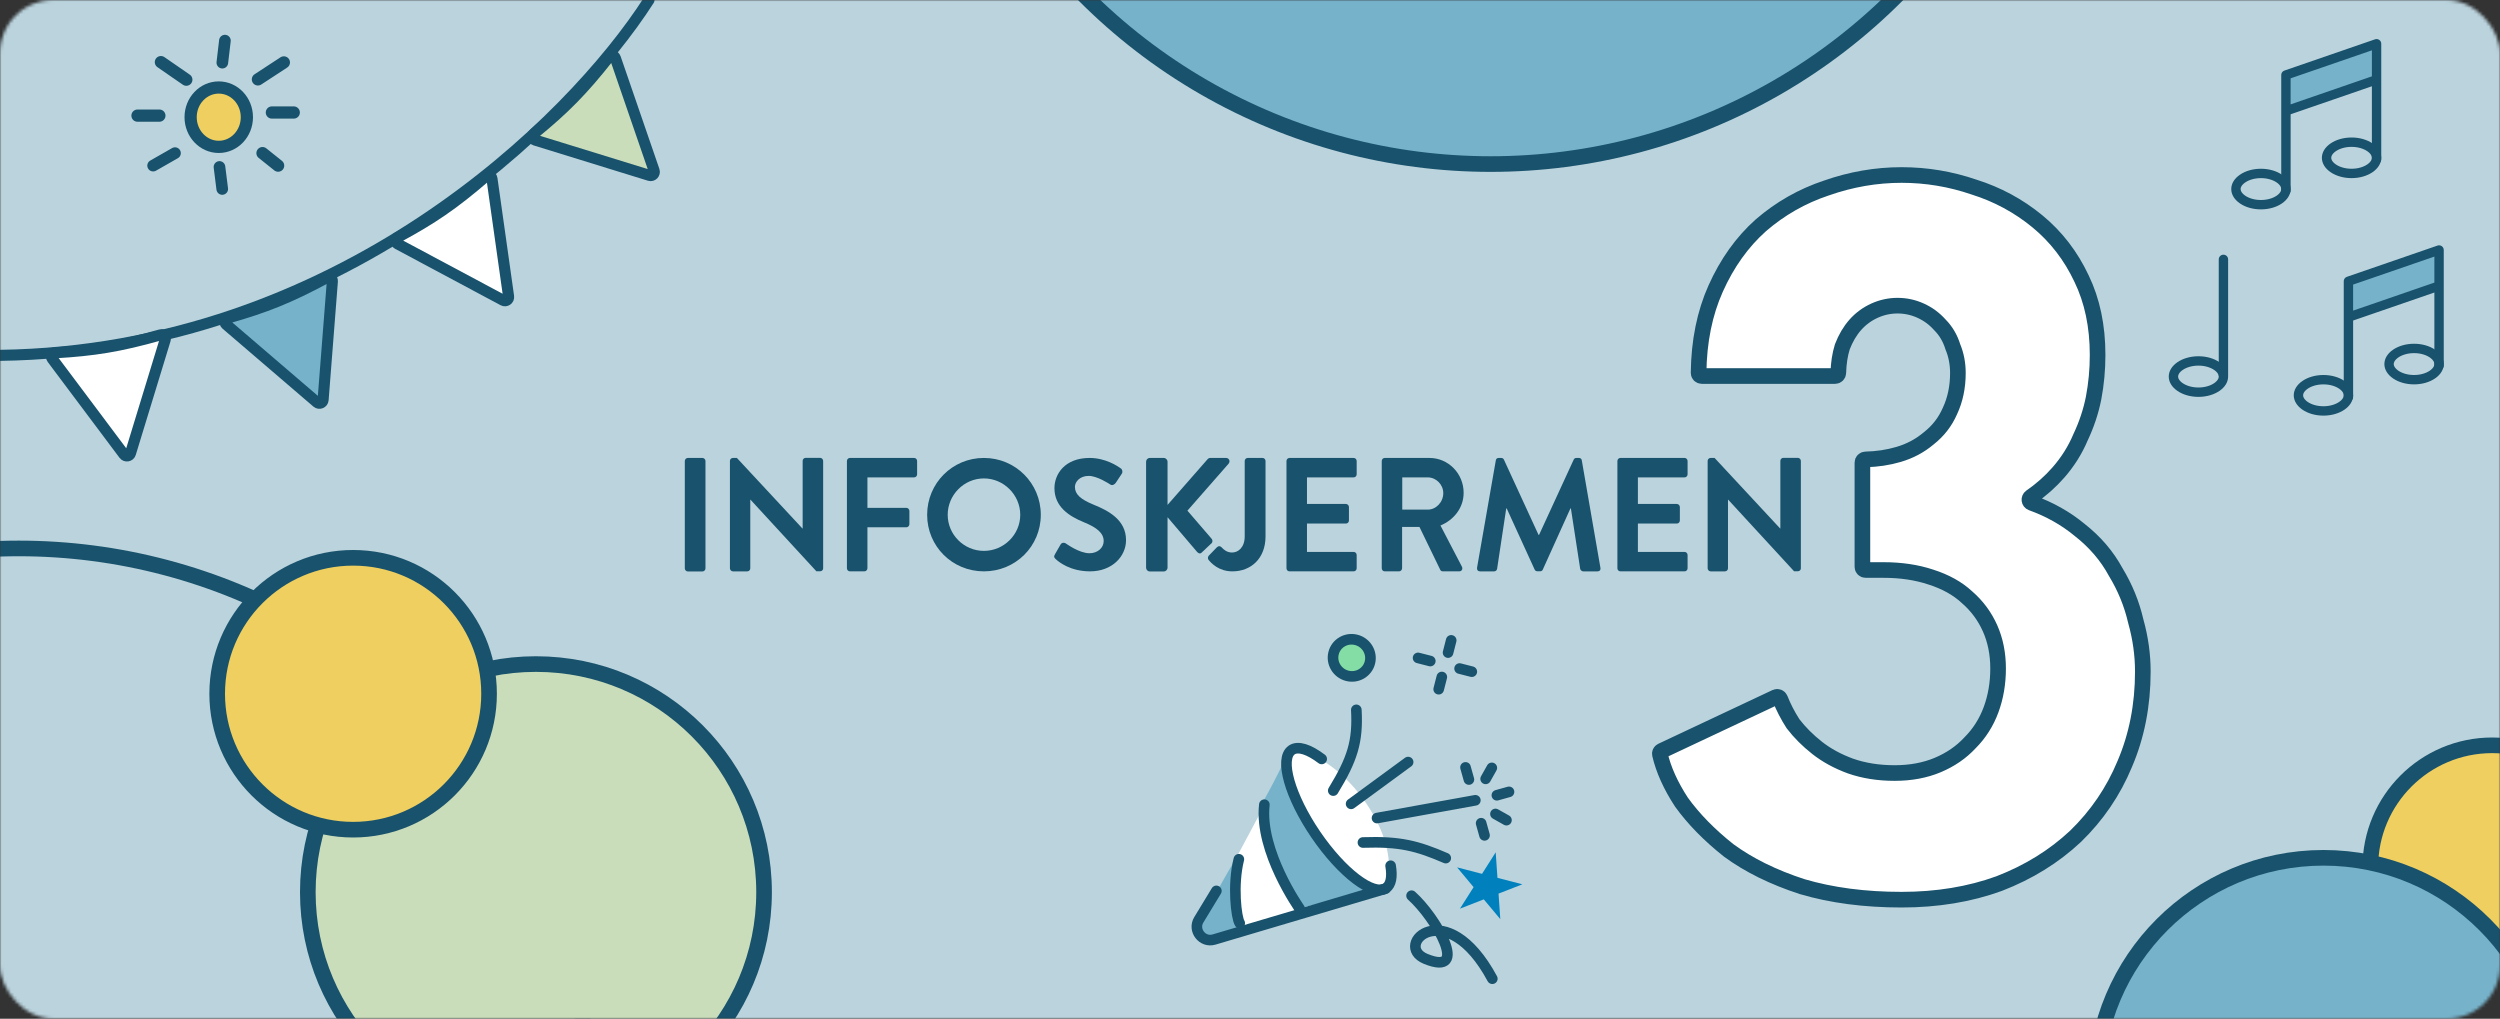 <svg width="800" height="326" viewBox="0 0 800 326" fill="none" xmlns="http://www.w3.org/2000/svg">
<rect x="0" y="0" width="800" height="326" fill="#333333" stroke="none"/>
<mask id="mask0_10_77" style="mask-type:alpha" maskUnits="userSpaceOnUse" x="0" y="0" width="800" height="326">
<rect width="800" height="326" rx="17" fill="#EECF5F"/>
</mask>
<g mask="url(#mask0_10_77)">
<rect x="-99" y="-10" width="1045" height="435" fill="#BAD3DD"/>
<path d="M70 47C74.971 47 79 42.747 79 37.5C79 32.253 74.971 28 70 28C65.029 28 61 32.253 61 37.5C61 42.747 65.029 47 70 47Z" fill="#EECF5F" stroke="#19526C" stroke-width="3.909" stroke-miterlimit="1.5" stroke-linecap="round" stroke-linejoin="round"/>
<path d="M51.49 19.882L59.621 25.498" stroke="#19526C" stroke-width="3.916" stroke-miterlimit="1.5" stroke-linecap="round" stroke-linejoin="round"/>
<path d="M84 49L89 53" stroke="#19526C" stroke-width="3.916" stroke-miterlimit="1.5" stroke-linecap="round" stroke-linejoin="round"/>
<path d="M44 37H51" stroke="#19526C" stroke-width="3.916" stroke-miterlimit="1.5" stroke-linecap="round" stroke-linejoin="round"/>
<path d="M49 53L56 49" stroke="#19526C" stroke-width="3.725" stroke-miterlimit="1.5" stroke-linecap="round" stroke-linejoin="round"/>
<path d="M71.117 60.471L70.232 53.426" stroke="#19526C" stroke-width="3.725" stroke-miterlimit="1.5" stroke-linecap="round" stroke-linejoin="round"/>
<path d="M90.834 19.976L82.531 25.405" stroke="#19526C" stroke-width="3.916" stroke-miterlimit="1.5" stroke-linecap="round" stroke-linejoin="round"/>
<path d="M94 36H87" stroke="#19526C" stroke-width="3.916" stroke-miterlimit="1.5" stroke-linecap="round" stroke-linejoin="round"/>
<path d="M71.974 13L71.144 20.049" stroke="#19526C" stroke-width="3.725" stroke-miterlimit="1.5" stroke-linecap="round" stroke-linejoin="round"/>
<circle cx="6" cy="359" r="183.5" stroke="#19526C" stroke-width="5"/>
<circle cx="171.5" cy="285.5" r="73" fill="#C9DDBA" stroke="#19526C" stroke-width="5"/>
<circle cx="797.5" cy="277.5" r="39" fill="#EECF5F" stroke="#19526C" stroke-width="5"/>
<circle cx="743.5" cy="347.5" r="73" fill="#76B3CB" stroke="#19526C" stroke-width="5"/>
<circle cx="113" cy="222" r="43.5" fill="#EECF5F" stroke="#19526C" stroke-width="5"/>
<circle cx="477" cy="-131" r="183.5" fill="#76B3CB" stroke="#19526C" stroke-width="5"/>
<path d="M219.139 181.896C219.139 182.407 219.593 182.867 220.098 182.867H224.792C225.297 182.867 225.751 182.407 225.751 181.896V147.513C225.751 147.002 225.297 146.542 224.792 146.542H220.098C219.593 146.542 219.139 147.002 219.139 147.513V181.896Z" fill="#19526C"/>
<path d="M233.579 181.865C233.579 182.377 234.033 182.837 234.538 182.837H239.131C239.686 182.837 240.09 182.377 240.09 181.865V159.884H240.141L261.238 182.806H262.45C262.954 182.806 263.409 182.397 263.409 181.886V147.483C263.409 146.971 262.954 146.511 262.45 146.511H257.806C257.251 146.511 256.847 146.971 256.847 147.483V169.137H256.797L235.8 146.542H234.538C234.033 146.542 233.579 146.951 233.579 147.462V181.865Z" fill="#19526C"/>
<path d="M271.016 181.848C271.016 182.367 271.42 182.833 271.975 182.833H276.619C277.124 182.833 277.578 182.367 277.578 181.848V168.731H290.046C290.551 168.731 291.005 168.265 291.005 167.746V163.495C291.005 162.977 290.551 162.51 290.046 162.51H277.578V152.763H292.519C293.075 152.763 293.478 152.296 293.478 151.778V147.527C293.478 147.008 293.075 146.542 292.519 146.542H271.975C271.42 146.542 271.016 147.008 271.016 147.527V181.848Z" fill="#19526C"/>
<path d="M296.687 164.738C296.687 174.819 304.73 182.833 314.846 182.833C324.962 182.833 333.055 174.819 333.055 164.738C333.055 154.657 324.962 146.542 314.846 146.542C304.73 146.542 296.687 154.657 296.687 164.738ZM303.263 164.738C303.263 158.387 308.473 153.094 314.846 153.094C321.219 153.094 326.479 158.387 326.479 164.738C326.479 171.089 321.219 176.281 314.846 176.281C308.473 176.281 303.263 171.089 303.263 164.738Z" fill="#19526C"/>
<path d="M337.821 178.902C338.821 179.859 342.523 182.833 348.825 182.833C355.878 182.833 360.33 178.045 360.33 172.853C360.33 166.351 354.728 163.427 349.876 161.462C345.824 159.798 343.973 158.185 343.973 155.816C343.973 154.203 345.524 152.288 348.375 152.288C351.126 152.288 354.928 154.808 355.328 155.06C355.928 155.463 356.679 155.06 357.079 154.455L358.98 151.582C359.33 151.078 359.18 150.221 358.68 149.919C357.679 149.163 353.778 146.542 348.675 146.542C340.722 146.542 337.421 151.733 337.421 156.219C337.421 162.167 342.123 165.192 346.825 167.107C351.026 168.821 353.177 170.585 353.177 173.156C353.177 175.323 351.226 177.037 348.625 177.037C345.374 177.037 341.322 174.063 341.072 173.912C340.622 173.559 339.772 173.559 339.371 174.264L337.571 177.39C337.12 178.196 337.371 178.448 337.821 178.902Z" fill="#19526C"/>
<path d="M366.748 181.64C366.748 182.305 367.253 182.867 367.959 182.867H372.401C373.057 182.867 373.612 182.305 373.612 181.64V165.507L383.06 176.604C383.862 177.417 384.3 177.059 384.568 176.788L387.338 174.167C388.141 173.625 388.141 172.812 387.606 172.271L379.972 163.411L393.146 148.382C393.802 147.615 393.297 146.542 392.338 146.542H387.291C386.836 146.542 386.534 146.797 386.332 147.053L373.612 161.571V147.769C373.612 147.104 373.057 146.542 372.401 146.542H367.959C367.253 146.542 366.748 147.104 366.748 147.769V181.64Z" fill="#19526C"/>
<path d="M386.698 179.105C387.556 180.178 389.978 182.837 394.37 182.837C400.275 182.837 404.969 178.747 404.969 171.641V147.513C404.969 147.002 404.565 146.542 404.01 146.542H399.266C398.71 146.542 398.307 147.002 398.307 147.513V171.641C398.307 175.169 396.237 176.805 394.269 176.805C392.603 176.805 391.594 175.884 390.937 175.169C390.483 174.709 389.978 174.606 389.423 175.118L386.799 177.827C386.496 178.185 386.445 178.696 386.698 179.105Z" fill="#19526C"/>
<path d="M442.157 181.848C442.157 182.367 442.558 182.833 443.109 182.833H447.719C448.22 182.833 448.671 182.367 448.671 181.848V168.628H454.233L460.897 182.367C460.997 182.574 461.248 182.833 461.699 182.833H466.96C467.812 182.833 468.162 182.004 467.812 181.33L460.947 168.161C465.306 166.347 468.363 162.458 468.363 157.688C468.363 151.519 463.452 146.542 457.44 146.542H443.109C442.558 146.542 442.157 147.008 442.157 147.527V181.848ZM448.721 163.08V152.763H456.888C459.544 152.763 461.849 155.044 461.849 157.792C461.849 160.695 459.544 163.08 456.888 163.08H448.721Z" fill="#19526C"/>
<path d="M517.566 181.848C517.566 182.367 517.97 182.833 518.525 182.833H539.069C539.624 182.833 540.028 182.367 540.028 181.848V177.597C540.028 177.078 539.624 176.612 539.069 176.612H524.128V167.539H536.596C537.1 167.539 537.555 167.124 537.555 166.554V162.251C537.555 161.732 537.1 161.266 536.596 161.266H524.128V152.763H539.069C539.624 152.763 540.028 152.296 540.028 151.778V147.527C540.028 147.008 539.624 146.542 539.069 146.542H518.525C517.97 146.542 517.566 147.008 517.566 147.527V181.848Z" fill="#19526C"/>
<path d="M546.446 181.865C546.446 182.377 546.9 182.837 547.405 182.837H551.998C552.553 182.837 552.957 182.377 552.957 181.865V159.884H553.007L574.105 182.806H575.316C575.821 182.806 576.275 182.397 576.275 181.886V147.483C576.275 146.971 575.821 146.511 575.316 146.511H570.673C570.118 146.511 569.714 146.971 569.714 147.483V169.137H569.663L548.667 146.542H547.405C546.9 146.542 546.446 146.951 546.446 147.462V181.865Z" fill="#19526C"/>
<path d="M472.657 181.661C472.556 182.377 472.96 182.837 473.616 182.837H478.158C478.613 182.837 479.016 182.428 479.067 182.07L481.994 162.695C482.045 162.695 482.146 162.695 482.146 162.695L491.079 182.244C491.231 182.551 491.483 182.806 491.937 182.806H492.846C493.3 182.806 493.603 182.551 493.704 182.244L502.537 162.695C502.537 162.695 502.638 162.695 502.688 162.695L505.666 182.07C505.767 182.428 506.171 182.837 506.625 182.837H511.218C511.874 182.837 512.278 182.377 512.127 181.661L506.171 147.308C506.12 146.899 505.818 146.542 505.262 146.542H504.455C504.001 146.542 503.748 146.746 503.597 147.053L492.493 171.181C492.442 171.181 492.442 171.181 492.341 171.181L481.237 147.053C481.086 146.746 480.783 146.542 480.379 146.542H479.572C479.016 146.542 478.714 146.899 478.663 147.308L472.657 181.661Z" fill="#19526C"/>
<path d="M411.672 181.848C411.672 182.367 412.076 182.833 412.631 182.833H433.176C433.731 182.833 434.135 182.367 434.135 181.848V177.597C434.135 177.078 433.731 176.612 433.176 176.612H418.234V167.539H430.702C431.207 167.539 431.661 167.124 431.661 166.554V162.251C431.661 161.732 431.207 161.266 430.702 161.266H418.234V152.763H433.176C433.731 152.763 434.135 152.296 434.135 151.778V147.527C434.135 147.008 433.731 146.542 433.176 146.542H412.631C412.076 146.542 411.672 147.008 411.672 147.527V181.848Z" fill="#19526C"/>
<path d="M608.513 287.897C596.72 287.897 586.106 286.503 576.672 283.716C567.452 280.714 559.625 276.854 553.193 272.137C546.974 267.205 541.936 262.059 538.076 256.699C534.612 251.401 532.31 246.298 531.17 241.388C531.065 240.937 531.295 240.478 531.714 240.281L568.277 223.075C568.812 222.823 569.445 223.088 569.66 223.638C570.696 226.296 572.069 228.954 573.777 231.611C575.921 234.399 578.494 236.972 581.496 239.331C584.498 241.689 588.036 243.619 592.11 245.12C596.399 246.621 601.116 247.371 606.262 247.371C611.408 247.371 616.018 246.514 620.092 244.798C624.166 243.083 627.597 240.724 630.384 237.722C633.386 234.721 635.638 231.183 637.139 227.109C638.64 223.035 639.39 218.639 639.39 213.922C639.39 209.204 638.533 204.916 636.817 201.056C635.102 197.197 632.636 193.873 629.42 191.086C626.418 188.298 622.558 186.154 617.841 184.653C613.338 183.152 608.299 182.402 602.724 182.402H596.97C596.418 182.402 595.97 181.954 595.97 181.402V148.022C595.97 147.47 596.418 147.023 596.97 147.011C600.677 146.93 604.203 146.398 607.549 145.414C611.194 144.342 614.41 142.626 617.198 140.268C620.199 137.909 622.451 135.014 623.952 131.584C625.667 127.939 626.525 123.864 626.525 119.362C626.525 116.36 625.989 113.572 624.917 110.999C624.059 108.212 622.665 105.853 620.736 103.923C619.02 101.993 616.983 100.493 614.624 99.42C612.266 98.348 609.8 97.812 607.227 97.812C604.654 97.812 602.188 98.348 599.829 99.42C597.471 100.493 595.434 101.993 593.718 103.923C592.003 105.853 590.609 108.212 589.537 110.999C588.764 113.513 588.339 116.289 588.263 119.327C588.249 119.879 587.803 120.327 587.251 120.327H544.544C543.991 120.327 543.543 119.879 543.549 119.326C543.662 109.227 545.482 100.233 549.011 92.344C552.657 84.197 557.481 77.442 563.485 72.082C569.703 66.721 576.672 62.754 584.391 60.181C592.325 57.394 600.365 56 608.513 56C616.447 56 624.166 57.286 631.671 59.86C639.176 62.218 645.93 65.863 651.934 70.795C657.938 75.727 662.655 81.838 666.086 89.128C669.516 96.204 671.232 104.352 671.232 113.572C671.232 118.29 670.803 122.9 669.945 127.402C669.088 131.691 667.694 135.872 665.764 139.946C664.049 144.02 661.69 147.773 658.688 151.203C656.133 154.123 653.19 156.733 649.858 159.032C649.16 159.513 649.299 160.612 650.096 160.901C655.902 163.002 661.018 165.881 665.442 169.536C670.374 173.396 674.234 177.899 677.021 183.045C680.023 187.977 682.167 193.23 683.454 198.805C684.955 204.165 685.705 209.526 685.705 214.887C685.705 225.608 683.776 235.471 679.916 244.477C676.271 253.268 671.017 260.987 664.156 267.634C657.294 274.067 649.146 279.106 639.712 282.751C630.277 286.182 619.878 287.897 608.513 287.897Z" fill="white" stroke="#19526C" stroke-width="5"/>
<path d="M751.5 126.5C751.5 127.655 750.817 128.869 749.37 129.858C747.932 130.843 745.861 131.5 743.5 131.5C741.139 131.5 739.068 130.843 737.63 129.858C736.183 128.869 735.5 127.655 735.5 126.5C735.5 125.345 736.183 124.131 737.63 123.142C739.068 122.157 741.139 121.5 743.5 121.5C745.861 121.5 747.932 122.157 749.37 123.142C750.817 124.131 751.5 125.345 751.5 126.5Z" stroke="#19526C" stroke-width="3"/>
<path d="M780.5 116.5C780.5 117.655 779.817 118.869 778.37 119.858C776.932 120.843 774.861 121.5 772.5 121.5C770.139 121.5 768.068 120.843 766.63 119.858C765.183 118.869 764.5 117.655 764.5 116.5C764.5 115.345 765.183 114.131 766.63 113.142C768.068 112.157 770.139 111.5 772.5 111.5C774.861 111.5 776.932 112.157 778.37 113.142C779.817 114.131 780.5 115.345 780.5 116.5Z" stroke="#19526C" stroke-width="3"/>
<path d="M780.5 80L751.5 90V101.5L780.5 91.5V80Z" fill="#76B3CB"/>
<path d="M751.5 127V101.5M780.5 117V91.5M751.5 101.5V90L780.5 80V91.5M751.5 101.5L780.5 91.5" stroke="#19526C" stroke-width="3" stroke-miterlimit="1.5" stroke-linecap="round" stroke-linejoin="round"/>
<path d="M731.5 60.5C731.5 61.656 730.817 62.869 729.37 63.858C727.932 64.843 725.861 65.5 723.5 65.5C721.139 65.5 719.068 64.843 717.63 63.858C716.183 62.869 715.5 61.656 715.5 60.5C715.5 59.344 716.183 58.131 717.63 57.142C719.068 56.157 721.139 55.5 723.5 55.5C725.861 55.5 727.932 56.157 729.37 57.142C730.817 58.131 731.5 59.344 731.5 60.5Z" stroke="#19526C" stroke-width="3"/>
<path d="M760.5 50.5C760.5 51.656 759.817 52.869 758.37 53.858C756.932 54.843 754.861 55.5 752.5 55.5C750.139 55.5 748.068 54.843 746.63 53.858C745.183 52.869 744.5 51.656 744.5 50.5C744.5 49.344 745.183 48.131 746.63 47.142C748.068 46.157 750.139 45.5 752.5 45.5C754.861 45.5 756.932 46.157 758.37 47.142C759.817 48.131 760.5 49.344 760.5 50.5Z" stroke="#19526C" stroke-width="3"/>
<path d="M760.5 14L731.5 24V35.5L760.5 25.5V14Z" fill="#76B3CB"/>
<path d="M731.5 61V35.5M760.5 51V25.5M731.5 35.5V24L760.5 14V25.5M731.5 35.5L760.5 25.5" stroke="#19526C" stroke-width="3" stroke-miterlimit="1.5" stroke-linecap="round" stroke-linejoin="round"/>
<path d="M711.5 120.5C711.5 121.655 710.817 122.869 709.37 123.858C707.932 124.843 705.861 125.5 703.5 125.5C701.139 125.5 699.068 124.843 697.63 123.858C696.183 122.869 695.5 121.655 695.5 120.5C695.5 119.345 696.183 118.131 697.63 117.142C699.068 116.157 701.139 115.5 703.5 115.5C705.861 115.5 707.932 116.157 709.37 117.142C710.817 118.131 711.5 119.345 711.5 120.5Z" stroke="#19526C" stroke-width="3"/>
<path d="M711.5 83V94.5V120" stroke="#19526C" stroke-width="3" stroke-miterlimit="1.5" stroke-linecap="round" stroke-linejoin="round"/>
<path d="M207.672 0C182.638 39.104 108.088 112.181 0 113.711" stroke="#19526C" stroke-width="3.542" stroke-linecap="round"/>
<path d="M51.422 107.143C38.167 110.88 30.106 112.156 17.591 112.891C16.648 112.946 16.138 114.029 16.704 114.785L39.673 145.436C40.253 146.209 41.465 145.997 41.747 145.073L52.886 108.627C53.16 107.73 52.325 106.888 51.422 107.143Z" fill="white" stroke="#19526C" stroke-width="3.542"/>
<path d="M104.606 88.839C92.478 95.364 84.885 98.358 72.828 101.791C71.919 102.05 71.656 103.217 72.373 103.833L101.445 128.77C102.179 129.399 103.316 128.929 103.391 127.966L106.357 89.971C106.43 89.036 105.432 88.395 104.606 88.839Z" fill="#76B3CB" stroke="#19526C" stroke-width="3.542"/>
<path d="M155.473 56.442C145.044 65.435 138.279 70.001 127.25 75.961C126.418 76.41 126.414 77.607 127.247 78.052L161.026 96.11C161.878 96.566 162.886 95.861 162.751 94.904L157.428 57.168C157.297 56.239 156.184 55.829 155.473 56.442Z" fill="white" stroke="#19526C" stroke-width="3.542"/>
<path d="M194.864 18.249C186.335 29.062 180.562 34.832 170.867 42.78C170.137 43.379 170.361 44.555 171.263 44.834L207.86 56.138C208.783 56.423 209.639 55.539 209.324 54.626L196.921 18.59C196.616 17.703 195.444 17.513 194.864 18.249Z" fill="#C9DDBA" stroke="#19526C" stroke-width="3.542"/>
<path d="M382.772 298.506L413.492 241.047C426.506 238.312 451.162 267.829 442.783 285.292L384.714 300.956C383.279 301.343 382.07 299.818 382.772 298.506Z" fill="white"/>
<path d="M412.165 240.736C410.577 261.893 431.601 280.2 439.024 285.028L416.738 290.45C409.679 280.325 404.491 262.251 403.808 257.234C409.903 246.371 412.165 240.736 412.165 240.736Z" fill="#76B3CB"/>
<path d="M395.326 274.858C393.549 281.875 396.204 298.613 396.204 298.613L386.459 300.66C386.459 300.66 381.448 299.362 384.3 294.285C390.41 283.404 395.326 274.858 395.326 274.858Z" fill="#76B3CB"/>
<path d="M434.024 227.15C434.587 237.283 432.767 242.941 426.643 252.992" stroke="#19526C" stroke-width="3.394" stroke-linecap="round"/>
<path d="M462.64 274.594C453.554 270.671 447.997 269.195 436.139 269.599" stroke="#19526C" stroke-width="3.394" stroke-linecap="round"/>
<path d="M472.112 256.095L440.644 261.783" stroke="#19526C" stroke-width="3.394" stroke-linecap="round"/>
<path d="M450.601 243.86L432.356 257.227" stroke="#19526C" stroke-width="3.394" stroke-linecap="round"/>
<path d="M422.937 242.861C418.9 239.807 415.395 238.61 413.369 239.989C409.295 242.761 412.746 254.901 421.076 267.104C429.407 279.306 439.462 286.951 443.536 284.178C445.152 283.078 445.584 280.503 444.996 277.035" stroke="#19526C" stroke-width="3.394" stroke-linecap="round"/>
<path d="M443.398 284.358L388.489 300.649C384.769 301.753 381.607 297.652 383.622 294.336L389.243 285.084" stroke="#19526C" stroke-width="3.394" stroke-linecap="round"/>
<path d="M415.87 290.726C415.87 290.726 402.913 272.424 404.596 257.501" stroke="#19526C" stroke-width="3.394" stroke-linecap="round"/>
<path d="M396.712 295.41C395.595 293.735 394.354 283.158 396.433 274.964" stroke="#19526C" stroke-width="3.394" stroke-linecap="round"/>
<path d="M482.881 253.395L478.997 254.482" stroke="#19526C" stroke-width="3.394" stroke-linecap="round"/>
<path d="M475.05 267.314L473.963 263.43" stroke="#19526C" stroke-width="3.394" stroke-linecap="round"/>
<path d="M470.05 249.448L468.962 245.564" stroke="#19526C" stroke-width="3.394" stroke-linecap="round"/>
<path d="M475.405 249.235L477.383 245.719" stroke="#19526C" stroke-width="3.394" stroke-linecap="round"/>
<path d="M463.382 208.827L464.383 204.92" stroke="#19526C" stroke-width="3.394" stroke-linecap="round"/>
<path d="M460.38 220.549L461.381 216.641" stroke="#19526C" stroke-width="3.394" stroke-linecap="round"/>
<path d="M470.977 214.936L467.069 213.935" stroke="#19526C" stroke-width="3.394" stroke-linecap="round"/>
<path d="M457.693 211.534L453.785 210.533" stroke="#19526C" stroke-width="3.394" stroke-linecap="round"/>
<path d="M482.065 262.449L478.55 260.471" stroke="#19526C" stroke-width="3.394" stroke-linecap="round"/>
<path d="M438.37 212.016C437.571 215.175 434.329 217.093 431.104 216.257C427.879 215.421 425.947 212.162 426.746 209.003C427.545 205.844 430.787 203.926 434.012 204.762C437.237 205.598 439.169 208.857 438.37 212.016Z" fill="#83DDA4" stroke="#19526C" stroke-width="3.394"/>
<mask id="path-67-inside-1_10_77" fill="white">
<rect width="12.121" height="12.079" rx="1" transform="matrix(0.854 0.527 -0.522 0.849 457.59 226.601)"/>
</mask>
<rect width="12.121" height="12.079" rx="1" transform="matrix(0.854 0.527 -0.522 0.849 457.59 226.601)" fill="#FA95B8" stroke="#19526C" stroke-width="6.788" mask="url(#path-67-inside-1_10_77)"/>
<path d="M478.622 272.741L479.185 280.908L487.166 282.977L479.532 285.955L480.094 294.122L474.814 287.796L467.18 290.774L471.55 283.886L466.27 277.56L474.252 279.629L478.622 272.741Z" fill="#0081BE"/>
<path d="M451.7 286.628C459.532 293.623 470.56 312.734 456.19 306.826C445.602 302.474 462.772 285.772 477.543 313.187" stroke="#19526C" stroke-width="3.394" stroke-linecap="round"/>
</g>
</svg>

